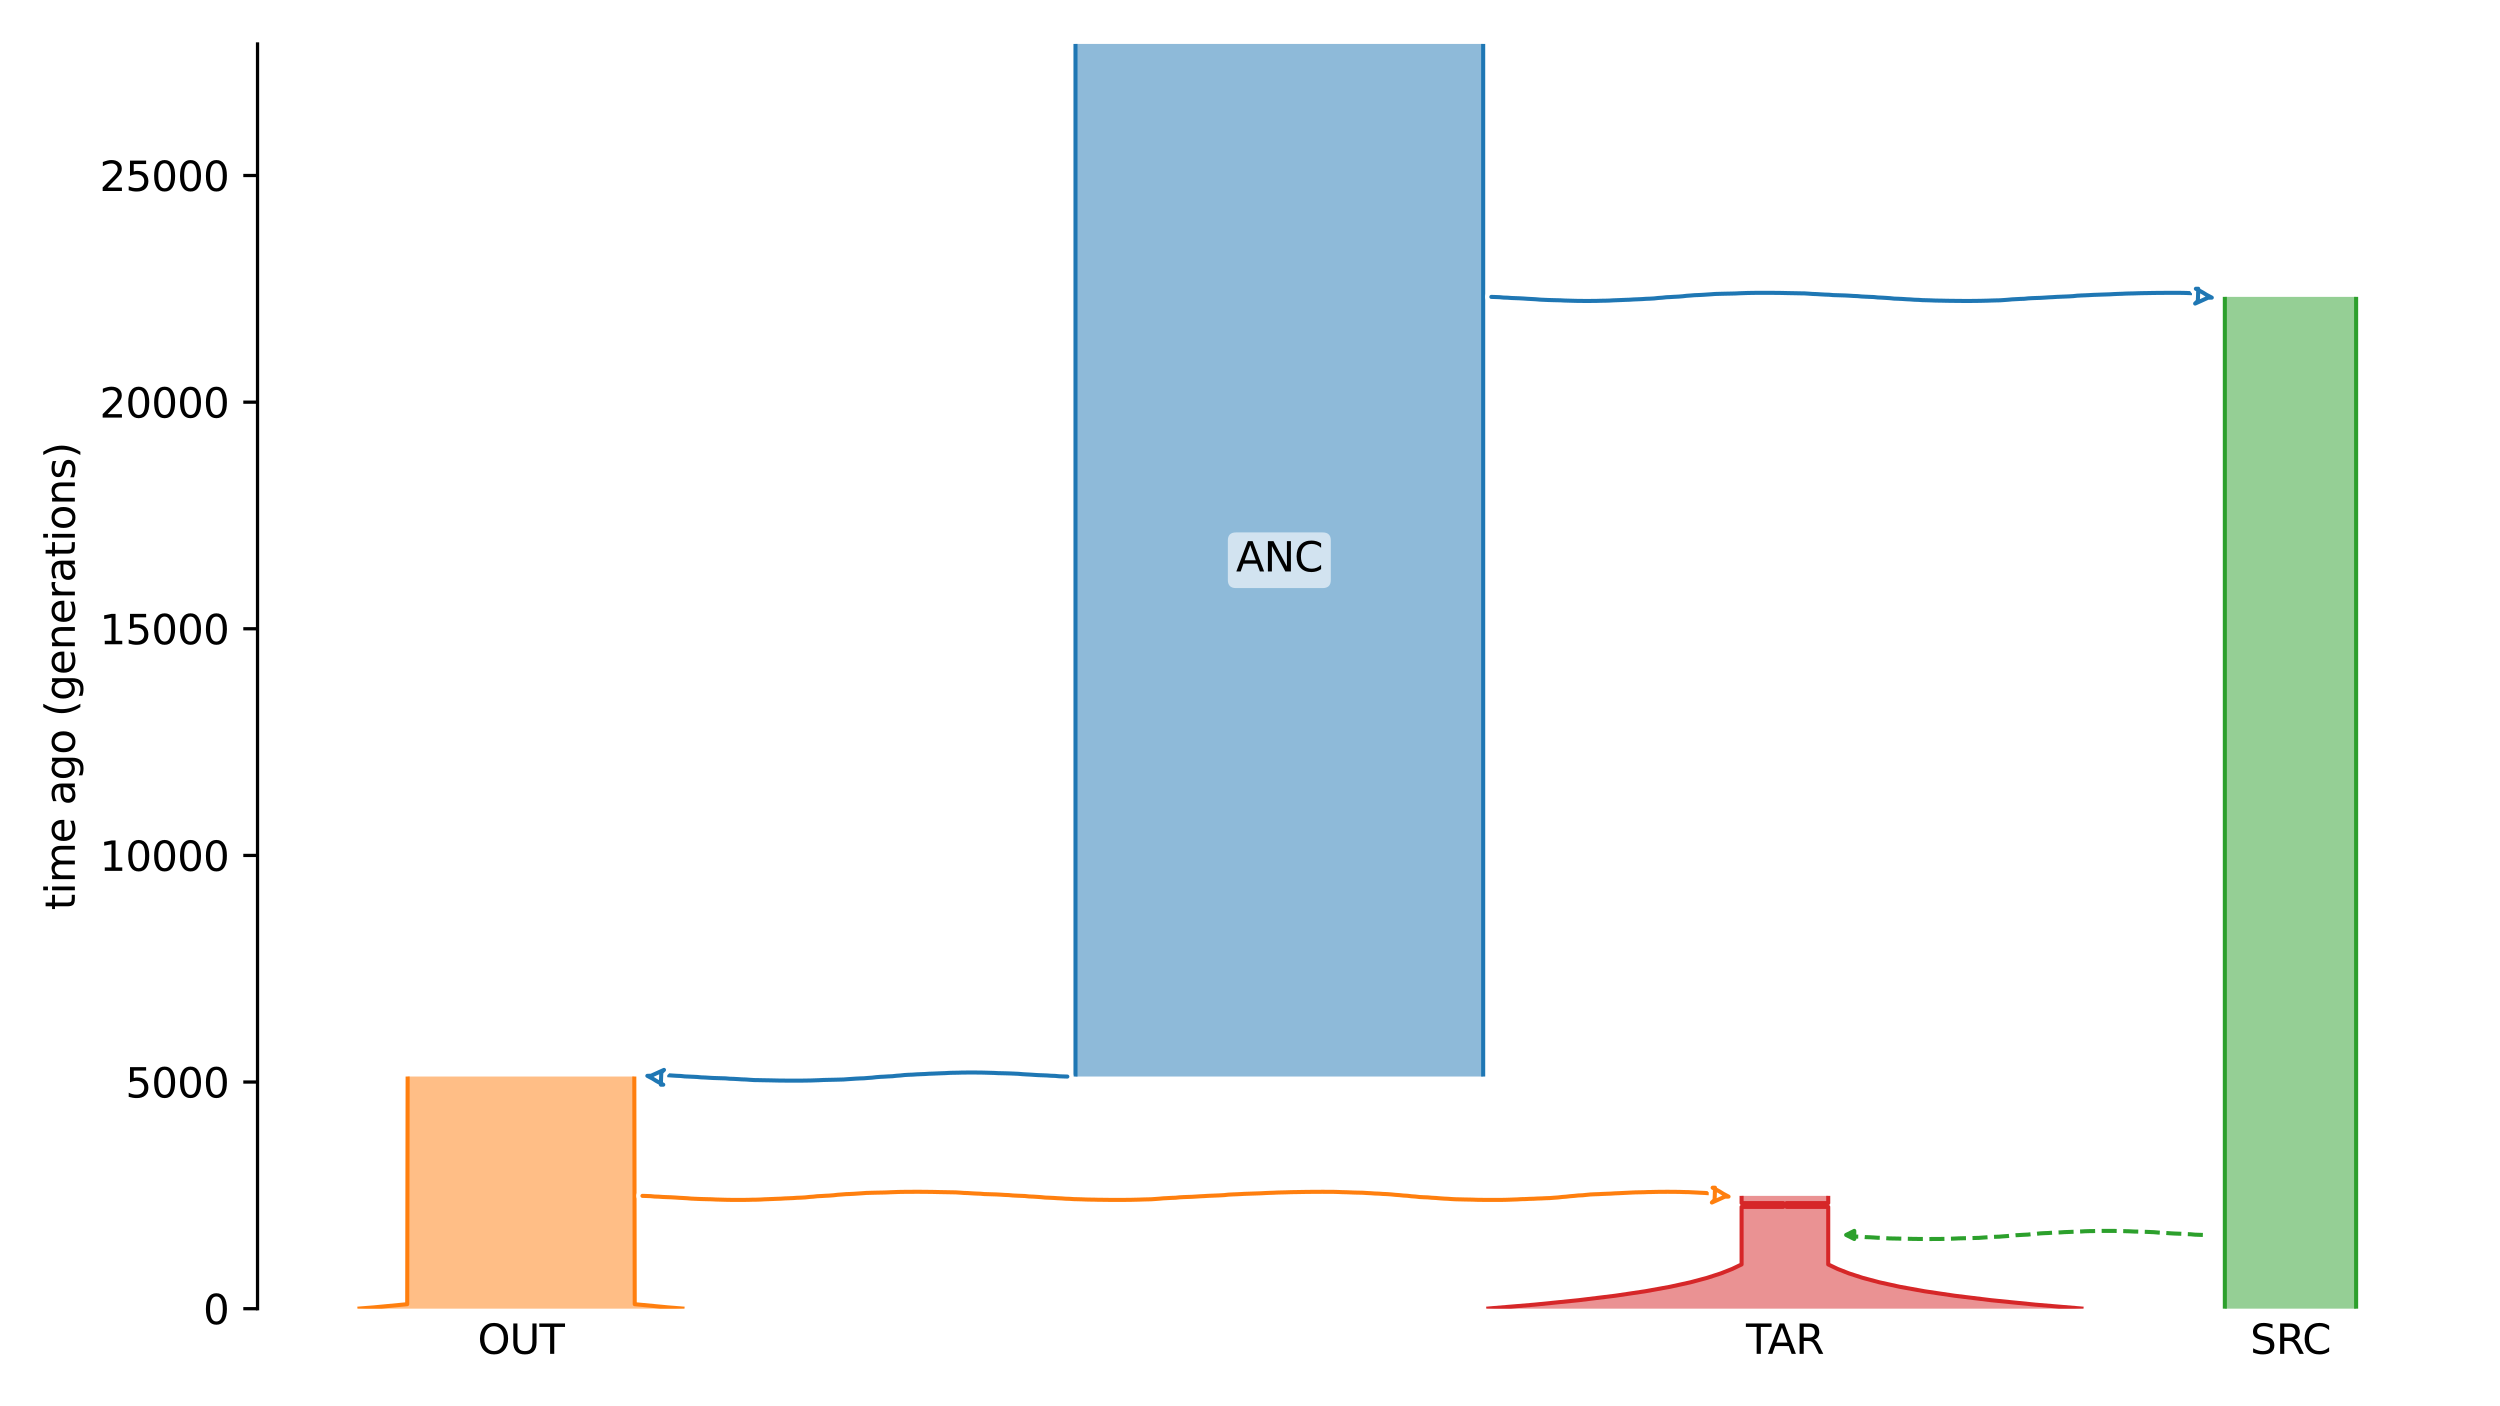 <?xml version="1.0" encoding="utf-8" standalone="no"?>
<!DOCTYPE svg PUBLIC "-//W3C//DTD SVG 1.1//EN"
  "http://www.w3.org/Graphics/SVG/1.1/DTD/svg11.dtd">
<svg xmlns:xlink="http://www.w3.org/1999/xlink" width="614.4pt" height="345.6pt" viewBox="0 0 614.4 345.6" xmlns="http://www.w3.org/2000/svg" version="1.1">
 <defs>
  <style type="text/css">*{stroke-linejoin: round; stroke-linecap: butt}</style>
 </defs>
 <g id="figure_1">
  <g id="patch_1">
   <path d="M 0 345.6 
L 614.4 345.6 
L 614.4 0 
L 0 0 
z
" style="fill: #ffffff"/>
  </g>
  <g id="axes_1">
   <g id="patch_2">
    <path d="M 63.291 321.622 
L 603.6 321.622 
L 603.6 10.8 
L 63.291 10.8 
z
" style="fill: #ffffff"/>
   </g>
   <path d="M 541.373 303.498 
L 540.373 303.466 
L 539.373 303.429 
L 538.373 303.332 
L 537.373 303.299 
L 536.373 303.226 
L 535.373 303.187 
L 534.373 303.152 
L 533.373 303.094 
L 532.373 303.024 
L 531.373 302.972 
L 530.373 302.912 
L 529.373 302.824 
L 528.373 302.778 
L 527.373 302.736 
L 526.373 302.705 
L 525.373 302.679 
L 524.373 302.658 
L 523.373 302.604 
L 522.373 302.576 
L 521.373 302.546 
L 520.373 302.52 
L 519.373 302.509 
L 518.373 302.499 
L 517.373 302.499 
L 516.373 302.509 
L 515.373 302.521 
L 514.373 302.552 
L 513.373 302.563 
L 512.373 302.593 
L 511.373 302.653 
L 510.373 302.69 
L 509.373 302.729 
L 508.373 302.771 
L 507.373 302.804 
L 506.373 302.872 
L 505.373 302.911 
L 504.373 302.953 
L 503.373 303.024 
L 502.373 303.06 
L 501.373 303.119 
L 500.373 303.23 
L 499.373 303.3 
L 498.373 303.413 
L 497.373 303.459 
L 496.373 303.52 
L 495.373 303.569 
L 494.373 303.65 
L 493.373 303.768 
L 492.373 303.838 
L 491.373 303.922 
L 490.373 303.955 
L 489.373 304.006 
L 488.373 304.074 
L 487.373 304.141 
L 486.373 304.218 
L 485.373 304.245 
L 484.373 304.271 
L 483.373 304.294 
L 482.373 304.314 
L 481.373 304.34 
L 480.373 304.39 
L 479.373 304.425 
L 478.373 304.461 
L 477.373 304.476 
L 476.373 304.492 
L 475.373 304.495 
L 474.373 304.498 
L 473.373 304.497 
L 472.373 304.495 
L 471.373 304.482 
L 470.373 304.474 
L 469.373 304.452 
L 468.373 304.429 
L 467.373 304.412 
L 466.373 304.393 
L 465.373 304.373 
L 464.373 304.356 
L 463.373 304.293 
L 462.373 304.218 
L 461.373 304.186 
L 460.373 304.118 
L 459.373 304.064 
L 458.373 304.03 
L 457.373 303.94 
L 456.373 303.912 
L 454.708 303.88 
" clip-path="url(#p250c3a2351)" style="fill: none; stroke-dasharray: 3.7,1.6; stroke-dashoffset: 0; stroke: #2ca02c"/>
   <g id="patch_3">
    <path d="M 264.312 10.8 
L 264.312 264.576 
M 364.506 10.8 
L 364.506 264.576 
" clip-path="url(#p250c3a2351)" style="fill: none; stroke: #ffffff; stroke-width: 3; stroke-linejoin: miter"/>
    <path d="M 264.312 10.8 
L 264.312 264.576 
M 364.506 10.8 
L 364.506 264.576 
" clip-path="url(#p250c3a2351)" style="fill: none; stroke: #1f77b4; stroke-linejoin: miter"/>
    <g id="PolyCollection_1">
     <path d="M 364.506 10.8 
L 264.312 10.8 
L 264.312 264.576 
L 364.506 264.576 
L 364.506 264.576 
L 364.506 10.8 
z
" clip-path="url(#p250c3a2351)" style="fill: #1f77b4; fill-opacity: 0.5"/>
    </g>
    <g id="patch_4">
     <path d="M 100.181 264.576 
L 100.078 320.519 
L 91.807 321.307 
L 87.85 321.622 
M 155.887 264.576 
L 155.99 320.519 
L 164.261 321.307 
L 168.218 321.622 
L 168.218 321.622 
" clip-path="url(#p250c3a2351)" style="fill: none; stroke: #ffffff; stroke-width: 3; stroke-linejoin: miter"/>
     <path d="M 100.181 264.576 
L 100.078 320.519 
L 91.807 321.307 
L 87.85 321.622 
M 155.887 264.576 
L 155.99 320.519 
L 164.261 321.307 
L 168.218 321.622 
L 168.218 321.622 
" clip-path="url(#p250c3a2351)" style="fill: none; stroke: #ff7f0e; stroke-linejoin: miter"/>
     <g id="PolyCollection_2">
      <path d="M 155.887 264.576 
L 100.181 264.576 
L 100.181 320.508 
L 100.181 320.508 
L 100.078 320.519 
L 99.974 320.53 
L 99.87 320.542 
L 99.765 320.553 
L 99.66 320.564 
L 99.555 320.575 
L 99.45 320.587 
L 99.344 320.598 
L 99.237 320.609 
L 99.13 320.62 
L 99.023 320.632 
L 98.916 320.643 
L 98.808 320.654 
L 98.699 320.665 
L 98.59 320.677 
L 98.481 320.688 
L 98.372 320.699 
L 98.261 320.71 
L 98.151 320.722 
L 98.04 320.733 
L 97.929 320.744 
L 97.817 320.755 
L 97.705 320.767 
L 97.593 320.778 
L 97.48 320.789 
L 97.367 320.8 
L 97.253 320.812 
L 97.139 320.823 
L 97.024 320.834 
L 96.909 320.845 
L 96.794 320.857 
L 96.678 320.868 
L 96.561 320.879 
L 96.445 320.89 
L 96.327 320.902 
L 96.21 320.913 
L 96.092 320.924 
L 95.973 320.935 
L 95.854 320.947 
L 95.735 320.958 
L 95.615 320.969 
L 95.495 320.981 
L 95.374 320.992 
L 95.253 321.003 
L 95.132 321.014 
L 95.01 321.026 
L 94.887 321.037 
L 94.764 321.048 
L 94.641 321.059 
L 94.517 321.071 
L 94.393 321.082 
L 94.268 321.093 
L 94.143 321.104 
L 94.017 321.116 
L 93.891 321.127 
L 93.764 321.138 
L 93.637 321.149 
L 93.509 321.161 
L 93.381 321.172 
L 93.253 321.183 
L 93.124 321.194 
L 92.994 321.206 
L 92.864 321.217 
L 92.734 321.228 
L 92.603 321.239 
L 92.471 321.251 
L 92.34 321.262 
L 92.207 321.273 
L 92.074 321.284 
L 91.941 321.296 
L 91.807 321.307 
L 91.673 321.318 
L 91.538 321.329 
L 91.402 321.341 
L 91.267 321.352 
L 91.13 321.363 
L 90.993 321.374 
L 90.856 321.386 
L 90.718 321.397 
L 90.58 321.408 
L 90.441 321.419 
L 90.301 321.431 
L 90.161 321.442 
L 90.021 321.453 
L 89.88 321.464 
L 89.738 321.476 
L 89.596 321.487 
L 89.454 321.498 
L 89.311 321.509 
L 89.167 321.521 
L 89.023 321.532 
L 88.878 321.543 
L 88.733 321.554 
L 88.587 321.566 
L 88.441 321.577 
L 88.294 321.588 
L 88.147 321.599 
L 87.999 321.611 
L 87.85 321.622 
L 168.218 321.622 
L 168.218 321.622 
L 168.069 321.611 
L 167.921 321.599 
L 167.774 321.588 
L 167.627 321.577 
L 167.481 321.566 
L 167.335 321.554 
L 167.19 321.543 
L 167.045 321.532 
L 166.901 321.521 
L 166.757 321.509 
L 166.614 321.498 
L 166.472 321.487 
L 166.33 321.476 
L 166.188 321.464 
L 166.047 321.453 
L 165.907 321.442 
L 165.767 321.431 
L 165.627 321.419 
L 165.488 321.408 
L 165.35 321.397 
L 165.212 321.386 
L 165.075 321.374 
L 164.938 321.363 
L 164.801 321.352 
L 164.666 321.341 
L 164.53 321.329 
L 164.395 321.318 
L 164.261 321.307 
L 164.127 321.296 
L 163.994 321.284 
L 163.861 321.273 
L 163.728 321.262 
L 163.597 321.251 
L 163.465 321.239 
L 163.334 321.228 
L 163.204 321.217 
L 163.074 321.206 
L 162.944 321.194 
L 162.815 321.183 
L 162.687 321.172 
L 162.559 321.161 
L 162.431 321.149 
L 162.304 321.138 
L 162.177 321.127 
L 162.051 321.116 
L 161.925 321.104 
L 161.8 321.093 
L 161.675 321.082 
L 161.551 321.071 
L 161.427 321.059 
L 161.304 321.048 
L 161.181 321.037 
L 161.058 321.026 
L 160.936 321.014 
L 160.815 321.003 
L 160.694 320.992 
L 160.573 320.981 
L 160.453 320.969 
L 160.333 320.958 
L 160.214 320.947 
L 160.095 320.935 
L 159.976 320.924 
L 159.858 320.913 
L 159.741 320.902 
L 159.623 320.89 
L 159.507 320.879 
L 159.39 320.868 
L 159.274 320.857 
L 159.159 320.845 
L 159.044 320.834 
L 158.929 320.823 
L 158.815 320.812 
L 158.702 320.8 
L 158.588 320.789 
L 158.475 320.778 
L 158.363 320.767 
L 158.251 320.755 
L 158.139 320.744 
L 158.028 320.733 
L 157.917 320.722 
L 157.807 320.71 
L 157.697 320.699 
L 157.587 320.688 
L 157.478 320.677 
L 157.369 320.665 
L 157.26 320.654 
L 157.152 320.643 
L 157.045 320.632 
L 156.938 320.62 
L 156.831 320.609 
L 156.724 320.598 
L 156.618 320.587 
L 156.513 320.575 
L 156.408 320.564 
L 156.303 320.553 
L 156.198 320.542 
L 156.094 320.53 
L 155.99 320.519 
L 155.887 320.508 
L 155.887 320.508 
L 155.887 264.576 
z
" clip-path="url(#p250c3a2351)" style="fill: #ff7f0e; fill-opacity: 0.5"/>
     </g>
     <g id="patch_5">
      <path d="M 546.776 72.964 
L 546.776 321.622 
M 579.04 72.964 
L 579.04 321.622 
" clip-path="url(#p250c3a2351)" style="fill: none; stroke: #ffffff; stroke-width: 3; stroke-linejoin: miter"/>
      <path d="M 546.776 72.964 
L 546.776 321.622 
M 579.04 72.964 
L 579.04 321.622 
" clip-path="url(#p250c3a2351)" style="fill: none; stroke: #2ca02c; stroke-linejoin: miter"/>
      <g id="PolyCollection_3">
       <path d="M 579.04 72.964 
L 546.776 72.964 
L 546.776 321.622 
L 579.04 321.622 
L 579.04 321.622 
L 579.04 72.964 
z
" clip-path="url(#p250c3a2351)" style="fill: #2ca02c; fill-opacity: 0.5"/>
      </g>
      <g id="patch_6">
       <path d="M 428.012 293.895 
L 428.012 295.667 
L 438.263 295.667 
L 438.263 296.602 
L 428.012 296.602 
L 428.012 310.75 
L 428.012 310.75 
L 425.72 311.848 
L 422.934 312.946 
L 419.548 314.044 
L 415.434 315.142 
L 410.433 316.241 
L 404.356 317.339 
L 396.971 318.437 
L 387.995 319.535 
L 377.086 320.633 
L 365.274 321.622 
M 449.305 293.895 
L 449.305 295.667 
L 439.053 295.667 
L 439.053 296.602 
L 449.305 296.602 
L 449.305 310.75 
L 449.305 310.75 
L 451.597 311.848 
L 454.383 312.946 
L 457.768 314.044 
L 461.883 315.142 
L 466.884 316.241 
L 472.961 317.339 
L 480.346 318.437 
L 489.322 319.535 
L 500.23 320.633 
L 512.042 321.622 
L 512.042 321.622 
" clip-path="url(#p250c3a2351)" style="fill: none; stroke: #ffffff; stroke-width: 3; stroke-linejoin: miter"/>
       <path d="M 428.012 293.895 
L 428.012 295.667 
L 438.263 295.667 
L 438.263 296.602 
L 428.012 296.602 
L 428.012 310.75 
L 428.012 310.75 
L 425.72 311.848 
L 422.934 312.946 
L 419.548 314.044 
L 415.434 315.142 
L 410.433 316.241 
L 404.356 317.339 
L 396.971 318.437 
L 387.995 319.535 
L 377.086 320.633 
L 365.274 321.622 
M 449.305 293.895 
L 449.305 295.667 
L 439.053 295.667 
L 439.053 296.602 
L 449.305 296.602 
L 449.305 310.75 
L 449.305 310.75 
L 451.597 311.848 
L 454.383 312.946 
L 457.768 314.044 
L 461.883 315.142 
L 466.884 316.241 
L 472.961 317.339 
L 480.346 318.437 
L 489.322 319.535 
L 500.23 320.633 
L 512.042 321.622 
L 512.042 321.622 
" clip-path="url(#p250c3a2351)" style="fill: none; stroke: #d62728; stroke-linejoin: miter"/>
       <g id="PolyCollection_4">
        <path d="M 449.305 293.895 
L 428.012 293.895 
L 428.012 295.667 
L 438.263 295.667 
L 438.263 296.602 
L 428.012 296.602 
L 428.012 310.75 
L 428.012 310.75 
L 427.802 310.859 
L 427.589 310.969 
L 427.371 311.079 
L 427.148 311.189 
L 426.922 311.299 
L 426.691 311.409 
L 426.455 311.518 
L 426.215 311.628 
L 425.97 311.738 
L 425.72 311.848 
L 425.465 311.958 
L 425.205 312.067 
L 424.94 312.177 
L 424.67 312.287 
L 424.395 312.397 
L 424.114 312.507 
L 423.827 312.617 
L 423.535 312.726 
L 423.238 312.836 
L 422.934 312.946 
L 422.624 313.056 
L 422.309 313.166 
L 421.987 313.276 
L 421.658 313.385 
L 421.324 313.495 
L 420.982 313.605 
L 420.634 313.715 
L 420.279 313.825 
L 419.917 313.934 
L 419.548 314.044 
L 419.172 314.154 
L 418.788 314.264 
L 418.397 314.374 
L 417.998 314.484 
L 417.591 314.593 
L 417.176 314.703 
L 416.753 314.813 
L 416.322 314.923 
L 415.882 315.033 
L 415.434 315.142 
L 414.976 315.252 
L 414.51 315.362 
L 414.035 315.472 
L 413.55 315.582 
L 413.055 315.692 
L 412.551 315.801 
L 412.037 315.911 
L 411.513 316.021 
L 410.978 316.131 
L 410.433 316.241 
L 409.877 316.35 
L 409.311 316.46 
L 408.733 316.57 
L 408.144 316.68 
L 407.543 316.79 
L 406.93 316.9 
L 406.305 317.009 
L 405.668 317.119 
L 405.019 317.229 
L 404.356 317.339 
L 403.681 317.449 
L 402.992 317.559 
L 402.29 317.668 
L 401.573 317.778 
L 400.843 317.888 
L 400.099 317.998 
L 399.339 318.108 
L 398.565 318.217 
L 397.776 318.327 
L 396.971 318.437 
L 396.15 318.547 
L 395.313 318.657 
L 394.459 318.767 
L 393.589 318.876 
L 392.701 318.986 
L 391.796 319.096 
L 390.874 319.206 
L 389.933 319.316 
L 388.973 319.425 
L 387.995 319.535 
L 386.997 319.645 
L 385.98 319.755 
L 384.943 319.865 
L 383.885 319.975 
L 382.806 320.084 
L 381.707 320.194 
L 380.585 320.304 
L 379.442 320.414 
L 378.275 320.524 
L 377.086 320.633 
L 375.874 320.743 
L 374.638 320.853 
L 373.377 320.963 
L 372.092 321.073 
L 370.781 321.183 
L 369.444 321.292 
L 368.081 321.402 
L 366.692 321.512 
L 365.274 321.622 
L 512.042 321.622 
L 512.042 321.622 
L 510.625 321.512 
L 509.235 321.402 
L 507.873 321.292 
L 506.536 321.183 
L 505.225 321.073 
L 503.94 320.963 
L 502.679 320.853 
L 501.443 320.743 
L 500.23 320.633 
L 499.041 320.524 
L 497.875 320.414 
L 496.732 320.304 
L 495.61 320.194 
L 494.51 320.084 
L 493.432 319.975 
L 492.374 319.865 
L 491.337 319.755 
L 490.32 319.645 
L 489.322 319.535 
L 488.344 319.425 
L 487.384 319.316 
L 486.443 319.206 
L 485.52 319.096 
L 484.616 318.986 
L 483.728 318.876 
L 482.858 318.767 
L 482.004 318.657 
L 481.167 318.547 
L 480.346 318.437 
L 479.541 318.327 
L 478.752 318.217 
L 477.977 318.108 
L 477.218 317.998 
L 476.474 317.888 
L 475.743 317.778 
L 475.027 317.668 
L 474.325 317.559 
L 473.636 317.449 
L 472.961 317.339 
L 472.298 317.229 
L 471.649 317.119 
L 471.012 317.009 
L 470.387 316.9 
L 469.774 316.79 
L 469.173 316.68 
L 468.584 316.57 
L 468.006 316.46 
L 467.439 316.35 
L 466.884 316.241 
L 466.338 316.131 
L 465.804 316.021 
L 465.28 315.911 
L 464.766 315.801 
L 464.261 315.692 
L 463.767 315.582 
L 463.282 315.472 
L 462.807 315.362 
L 462.34 315.252 
L 461.883 315.142 
L 461.435 315.033 
L 460.995 314.923 
L 460.563 314.813 
L 460.14 314.703 
L 459.726 314.593 
L 459.319 314.484 
L 458.92 314.374 
L 458.528 314.264 
L 458.145 314.154 
L 457.768 314.044 
L 457.399 313.934 
L 457.038 313.825 
L 456.683 313.715 
L 456.335 313.605 
L 455.993 313.495 
L 455.658 313.385 
L 455.33 313.276 
L 455.008 313.166 
L 454.692 313.056 
L 454.383 312.946 
L 454.079 312.836 
L 453.781 312.726 
L 453.489 312.617 
L 453.203 312.507 
L 452.922 312.397 
L 452.647 312.287 
L 452.377 312.177 
L 452.112 312.067 
L 451.852 311.958 
L 451.597 311.848 
L 451.347 311.738 
L 451.102 311.628 
L 450.862 311.518 
L 450.626 311.409 
L 450.395 311.299 
L 450.168 311.189 
L 449.946 311.079 
L 449.728 310.969 
L 449.514 310.859 
L 449.305 310.75 
L 449.305 310.75 
L 449.305 296.602 
L 439.053 296.602 
L 439.053 295.667 
L 449.305 295.667 
L 449.305 293.895 
z
" clip-path="url(#p250c3a2351)" style="fill: #d62728; fill-opacity: 0.5"/>
       </g>
       <g id="matplotlib.axis_1">
        <g id="xtick_1">
         <g id="line2d_1"/>
         <g id="text_1">
          <!-- OUT -->
          <g transform="translate(117.385 332.72) scale(0.1 -0.1)">
           <defs>
            <path id="DejaVuSans-4f" d="M 2522 4238 
Q 1834 4238 1429 3725 
Q 1025 3213 1025 2328 
Q 1025 1447 1429 934 
Q 1834 422 2522 422 
Q 3209 422 3611 934 
Q 4013 1447 4013 2328 
Q 4013 3213 3611 3725 
Q 3209 4238 2522 4238 
z
M 2522 4750 
Q 3503 4750 4090 4092 
Q 4678 3434 4678 2328 
Q 4678 1225 4090 567 
Q 3503 -91 2522 -91 
Q 1538 -91 948 565 
Q 359 1222 359 2328 
Q 359 3434 948 4092 
Q 1538 4750 2522 4750 
z
" transform="scale(0.016)"/>
            <path id="DejaVuSans-55" d="M 556 4666 
L 1191 4666 
L 1191 1831 
Q 1191 1081 1462 751 
Q 1734 422 2344 422 
Q 2950 422 3222 751 
Q 3494 1081 3494 1831 
L 3494 4666 
L 4128 4666 
L 4128 1753 
Q 4128 841 3676 375 
Q 3225 -91 2344 -91 
Q 1459 -91 1007 375 
Q 556 841 556 1753 
L 556 4666 
z
" transform="scale(0.016)"/>
            <path id="DejaVuSans-54" d="M -19 4666 
L 3928 4666 
L 3928 4134 
L 2272 4134 
L 2272 0 
L 1638 0 
L 1638 4134 
L -19 4134 
L -19 4666 
z
" transform="scale(0.016)"/>
           </defs>
           <use xlink:href="#DejaVuSans-4f"/>
           <use xlink:href="#DejaVuSans-55" x="78.711"/>
           <use xlink:href="#DejaVuSans-54" x="151.904"/>
          </g>
         </g>
        </g>
        <g id="xtick_2">
         <g id="line2d_2"/>
         <g id="text_2">
          <!-- SRC -->
          <g transform="translate(553.018 332.72) scale(0.1 -0.1)">
           <defs>
            <path id="DejaVuSans-53" d="M 3425 4513 
L 3425 3897 
Q 3066 4069 2747 4153 
Q 2428 4238 2131 4238 
Q 1616 4238 1336 4038 
Q 1056 3838 1056 3469 
Q 1056 3159 1242 3001 
Q 1428 2844 1947 2747 
L 2328 2669 
Q 3034 2534 3370 2195 
Q 3706 1856 3706 1288 
Q 3706 609 3251 259 
Q 2797 -91 1919 -91 
Q 1588 -91 1214 -16 
Q 841 59 441 206 
L 441 856 
Q 825 641 1194 531 
Q 1563 422 1919 422 
Q 2459 422 2753 634 
Q 3047 847 3047 1241 
Q 3047 1584 2836 1778 
Q 2625 1972 2144 2069 
L 1759 2144 
Q 1053 2284 737 2584 
Q 422 2884 422 3419 
Q 422 4038 858 4394 
Q 1294 4750 2059 4750 
Q 2388 4750 2728 4690 
Q 3069 4631 3425 4513 
z
" transform="scale(0.016)"/>
            <path id="DejaVuSans-52" d="M 2841 2188 
Q 3044 2119 3236 1894 
Q 3428 1669 3622 1275 
L 4263 0 
L 3584 0 
L 2988 1197 
Q 2756 1666 2539 1819 
Q 2322 1972 1947 1972 
L 1259 1972 
L 1259 0 
L 628 0 
L 628 4666 
L 2053 4666 
Q 2853 4666 3247 4331 
Q 3641 3997 3641 3322 
Q 3641 2881 3436 2590 
Q 3231 2300 2841 2188 
z
M 1259 4147 
L 1259 2491 
L 2053 2491 
Q 2509 2491 2742 2702 
Q 2975 2913 2975 3322 
Q 2975 3731 2742 3939 
Q 2509 4147 2053 4147 
L 1259 4147 
z
" transform="scale(0.016)"/>
            <path id="DejaVuSans-43" d="M 4122 4306 
L 4122 3641 
Q 3803 3938 3442 4084 
Q 3081 4231 2675 4231 
Q 1875 4231 1450 3742 
Q 1025 3253 1025 2328 
Q 1025 1406 1450 917 
Q 1875 428 2675 428 
Q 3081 428 3442 575 
Q 3803 722 4122 1019 
L 4122 359 
Q 3791 134 3420 21 
Q 3050 -91 2638 -91 
Q 1578 -91 968 557 
Q 359 1206 359 2328 
Q 359 3453 968 4101 
Q 1578 4750 2638 4750 
Q 3056 4750 3426 4639 
Q 3797 4528 4122 4306 
z
" transform="scale(0.016)"/>
           </defs>
           <use xlink:href="#DejaVuSans-53"/>
           <use xlink:href="#DejaVuSans-52" x="63.477"/>
           <use xlink:href="#DejaVuSans-43" x="127.959"/>
          </g>
         </g>
        </g>
        <g id="xtick_3">
         <g id="line2d_3"/>
         <g id="text_3">
          <!-- TAR -->
          <g transform="translate(429.097 332.72) scale(0.1 -0.1)">
           <defs>
            <path id="DejaVuSans-41" d="M 2188 4044 
L 1331 1722 
L 3047 1722 
L 2188 4044 
z
M 1831 4666 
L 2547 4666 
L 4325 0 
L 3669 0 
L 3244 1197 
L 1141 1197 
L 716 0 
L 50 0 
L 1831 4666 
z
" transform="scale(0.016)"/>
           </defs>
           <use xlink:href="#DejaVuSans-54"/>
           <use xlink:href="#DejaVuSans-41" x="53.334"/>
           <use xlink:href="#DejaVuSans-52" x="121.742"/>
          </g>
         </g>
        </g>
       </g>
       <g id="matplotlib.axis_2">
        <g id="ytick_1">
         <g id="line2d_4">
          <defs>
           <path id="mc331a1bc04" d="M 0 0 
L -3.5 0 
" style="stroke: #000000; stroke-width: 0.8"/>
          </defs>
          <g>
           <use xlink:href="#mc331a1bc04" x="63.291" y="321.622" style="stroke: #000000; stroke-width: 0.8"/>
          </g>
         </g>
         <g id="text_4">
          <!-- 0 -->
          <g transform="translate(49.928 325.421) scale(0.1 -0.1)">
           <defs>
            <path id="DejaVuSans-30" d="M 2034 4250 
Q 1547 4250 1301 3770 
Q 1056 3291 1056 2328 
Q 1056 1369 1301 889 
Q 1547 409 2034 409 
Q 2525 409 2770 889 
Q 3016 1369 3016 2328 
Q 3016 3291 2770 3770 
Q 2525 4250 2034 4250 
z
M 2034 4750 
Q 2819 4750 3233 4129 
Q 3647 3509 3647 2328 
Q 3647 1150 3233 529 
Q 2819 -91 2034 -91 
Q 1250 -91 836 529 
Q 422 1150 422 2328 
Q 422 3509 836 4129 
Q 1250 4750 2034 4750 
z
" transform="scale(0.016)"/>
           </defs>
           <use xlink:href="#DejaVuSans-30"/>
          </g>
         </g>
        </g>
        <g id="ytick_2">
         <g id="line2d_5">
          <g>
           <use xlink:href="#mc331a1bc04" x="63.291" y="265.924" style="stroke: #000000; stroke-width: 0.8"/>
          </g>
         </g>
         <g id="text_5">
          <!-- 5000 -->
          <g transform="translate(30.841 269.723) scale(0.1 -0.1)">
           <defs>
            <path id="DejaVuSans-35" d="M 691 4666 
L 3169 4666 
L 3169 4134 
L 1269 4134 
L 1269 2991 
Q 1406 3038 1543 3061 
Q 1681 3084 1819 3084 
Q 2600 3084 3056 2656 
Q 3513 2228 3513 1497 
Q 3513 744 3044 326 
Q 2575 -91 1722 -91 
Q 1428 -91 1123 -41 
Q 819 9 494 109 
L 494 744 
Q 775 591 1075 516 
Q 1375 441 1709 441 
Q 2250 441 2565 725 
Q 2881 1009 2881 1497 
Q 2881 1984 2565 2268 
Q 2250 2553 1709 2553 
Q 1456 2553 1204 2497 
Q 953 2441 691 2322 
L 691 4666 
z
" transform="scale(0.016)"/>
           </defs>
           <use xlink:href="#DejaVuSans-35"/>
           <use xlink:href="#DejaVuSans-30" x="63.623"/>
           <use xlink:href="#DejaVuSans-30" x="127.246"/>
           <use xlink:href="#DejaVuSans-30" x="190.869"/>
          </g>
         </g>
        </g>
        <g id="ytick_3">
         <g id="line2d_6">
          <g>
           <use xlink:href="#mc331a1bc04" x="63.291" y="210.226" style="stroke: #000000; stroke-width: 0.8"/>
          </g>
         </g>
         <g id="text_6">
          <!-- 10000 -->
          <g transform="translate(24.478 214.025) scale(0.1 -0.1)">
           <defs>
            <path id="DejaVuSans-31" d="M 794 531 
L 1825 531 
L 1825 4091 
L 703 3866 
L 703 4441 
L 1819 4666 
L 2450 4666 
L 2450 531 
L 3481 531 
L 3481 0 
L 794 0 
L 794 531 
z
" transform="scale(0.016)"/>
           </defs>
           <use xlink:href="#DejaVuSans-31"/>
           <use xlink:href="#DejaVuSans-30" x="63.623"/>
           <use xlink:href="#DejaVuSans-30" x="127.246"/>
           <use xlink:href="#DejaVuSans-30" x="190.869"/>
           <use xlink:href="#DejaVuSans-30" x="254.492"/>
          </g>
         </g>
        </g>
        <g id="ytick_4">
         <g id="line2d_7">
          <g>
           <use xlink:href="#mc331a1bc04" x="63.291" y="154.528" style="stroke: #000000; stroke-width: 0.8"/>
          </g>
         </g>
         <g id="text_7">
          <!-- 15000 -->
          <g transform="translate(24.478 158.328) scale(0.1 -0.1)">
           <use xlink:href="#DejaVuSans-31"/>
           <use xlink:href="#DejaVuSans-35" x="63.623"/>
           <use xlink:href="#DejaVuSans-30" x="127.246"/>
           <use xlink:href="#DejaVuSans-30" x="190.869"/>
           <use xlink:href="#DejaVuSans-30" x="254.492"/>
          </g>
         </g>
        </g>
        <g id="ytick_5">
         <g id="line2d_8">
          <g>
           <use xlink:href="#mc331a1bc04" x="63.291" y="98.83" style="stroke: #000000; stroke-width: 0.8"/>
          </g>
         </g>
         <g id="text_8">
          <!-- 20000 -->
          <g transform="translate(24.478 102.63) scale(0.1 -0.1)">
           <defs>
            <path id="DejaVuSans-32" d="M 1228 531 
L 3431 531 
L 3431 0 
L 469 0 
L 469 531 
Q 828 903 1448 1529 
Q 2069 2156 2228 2338 
Q 2531 2678 2651 2914 
Q 2772 3150 2772 3378 
Q 2772 3750 2511 3984 
Q 2250 4219 1831 4219 
Q 1534 4219 1204 4116 
Q 875 4013 500 3803 
L 500 4441 
Q 881 4594 1212 4672 
Q 1544 4750 1819 4750 
Q 2544 4750 2975 4387 
Q 3406 4025 3406 3419 
Q 3406 3131 3298 2873 
Q 3191 2616 2906 2266 
Q 2828 2175 2409 1742 
Q 1991 1309 1228 531 
z
" transform="scale(0.016)"/>
           </defs>
           <use xlink:href="#DejaVuSans-32"/>
           <use xlink:href="#DejaVuSans-30" x="63.623"/>
           <use xlink:href="#DejaVuSans-30" x="127.246"/>
           <use xlink:href="#DejaVuSans-30" x="190.869"/>
           <use xlink:href="#DejaVuSans-30" x="254.492"/>
          </g>
         </g>
        </g>
        <g id="ytick_6">
         <g id="line2d_9">
          <g>
           <use xlink:href="#mc331a1bc04" x="63.291" y="43.133" style="stroke: #000000; stroke-width: 0.8"/>
          </g>
         </g>
         <g id="text_9">
          <!-- 25000 -->
          <g transform="translate(24.478 46.932) scale(0.1 -0.1)">
           <use xlink:href="#DejaVuSans-32"/>
           <use xlink:href="#DejaVuSans-35" x="63.623"/>
           <use xlink:href="#DejaVuSans-30" x="127.246"/>
           <use xlink:href="#DejaVuSans-30" x="190.869"/>
           <use xlink:href="#DejaVuSans-30" x="254.492"/>
          </g>
         </g>
        </g>
        <g id="text_10">
         <!-- time ago (generations) -->
         <g transform="translate(18.398 223.682) rotate(-90) scale(0.1 -0.1)">
          <defs>
           <path id="DejaVuSans-74" d="M 1172 4494 
L 1172 3500 
L 2356 3500 
L 2356 3053 
L 1172 3053 
L 1172 1153 
Q 1172 725 1289 603 
Q 1406 481 1766 481 
L 2356 481 
L 2356 0 
L 1766 0 
Q 1100 0 847 248 
Q 594 497 594 1153 
L 594 3053 
L 172 3053 
L 172 3500 
L 594 3500 
L 594 4494 
L 1172 4494 
z
" transform="scale(0.016)"/>
           <path id="DejaVuSans-69" d="M 603 3500 
L 1178 3500 
L 1178 0 
L 603 0 
L 603 3500 
z
M 603 4863 
L 1178 4863 
L 1178 4134 
L 603 4134 
L 603 4863 
z
" transform="scale(0.016)"/>
           <path id="DejaVuSans-6d" d="M 3328 2828 
Q 3544 3216 3844 3400 
Q 4144 3584 4550 3584 
Q 5097 3584 5394 3201 
Q 5691 2819 5691 2113 
L 5691 0 
L 5113 0 
L 5113 2094 
Q 5113 2597 4934 2840 
Q 4756 3084 4391 3084 
Q 3944 3084 3684 2787 
Q 3425 2491 3425 1978 
L 3425 0 
L 2847 0 
L 2847 2094 
Q 2847 2600 2669 2842 
Q 2491 3084 2119 3084 
Q 1678 3084 1418 2786 
Q 1159 2488 1159 1978 
L 1159 0 
L 581 0 
L 581 3500 
L 1159 3500 
L 1159 2956 
Q 1356 3278 1631 3431 
Q 1906 3584 2284 3584 
Q 2666 3584 2933 3390 
Q 3200 3197 3328 2828 
z
" transform="scale(0.016)"/>
           <path id="DejaVuSans-65" d="M 3597 1894 
L 3597 1613 
L 953 1613 
Q 991 1019 1311 708 
Q 1631 397 2203 397 
Q 2534 397 2845 478 
Q 3156 559 3463 722 
L 3463 178 
Q 3153 47 2828 -22 
Q 2503 -91 2169 -91 
Q 1331 -91 842 396 
Q 353 884 353 1716 
Q 353 2575 817 3079 
Q 1281 3584 2069 3584 
Q 2775 3584 3186 3129 
Q 3597 2675 3597 1894 
z
M 3022 2063 
Q 3016 2534 2758 2815 
Q 2500 3097 2075 3097 
Q 1594 3097 1305 2825 
Q 1016 2553 972 2059 
L 3022 2063 
z
" transform="scale(0.016)"/>
           <path id="DejaVuSans-20" transform="scale(0.016)"/>
           <path id="DejaVuSans-61" d="M 2194 1759 
Q 1497 1759 1228 1600 
Q 959 1441 959 1056 
Q 959 750 1161 570 
Q 1363 391 1709 391 
Q 2188 391 2477 730 
Q 2766 1069 2766 1631 
L 2766 1759 
L 2194 1759 
z
M 3341 1997 
L 3341 0 
L 2766 0 
L 2766 531 
Q 2569 213 2275 61 
Q 1981 -91 1556 -91 
Q 1019 -91 701 211 
Q 384 513 384 1019 
Q 384 1609 779 1909 
Q 1175 2209 1959 2209 
L 2766 2209 
L 2766 2266 
Q 2766 2663 2505 2880 
Q 2244 3097 1772 3097 
Q 1472 3097 1187 3025 
Q 903 2953 641 2809 
L 641 3341 
Q 956 3463 1253 3523 
Q 1550 3584 1831 3584 
Q 2591 3584 2966 3190 
Q 3341 2797 3341 1997 
z
" transform="scale(0.016)"/>
           <path id="DejaVuSans-67" d="M 2906 1791 
Q 2906 2416 2648 2759 
Q 2391 3103 1925 3103 
Q 1463 3103 1205 2759 
Q 947 2416 947 1791 
Q 947 1169 1205 825 
Q 1463 481 1925 481 
Q 2391 481 2648 825 
Q 2906 1169 2906 1791 
z
M 3481 434 
Q 3481 -459 3084 -895 
Q 2688 -1331 1869 -1331 
Q 1566 -1331 1297 -1286 
Q 1028 -1241 775 -1147 
L 775 -588 
Q 1028 -725 1275 -790 
Q 1522 -856 1778 -856 
Q 2344 -856 2625 -561 
Q 2906 -266 2906 331 
L 2906 616 
Q 2728 306 2450 153 
Q 2172 0 1784 0 
Q 1141 0 747 490 
Q 353 981 353 1791 
Q 353 2603 747 3093 
Q 1141 3584 1784 3584 
Q 2172 3584 2450 3431 
Q 2728 3278 2906 2969 
L 2906 3500 
L 3481 3500 
L 3481 434 
z
" transform="scale(0.016)"/>
           <path id="DejaVuSans-6f" d="M 1959 3097 
Q 1497 3097 1228 2736 
Q 959 2375 959 1747 
Q 959 1119 1226 758 
Q 1494 397 1959 397 
Q 2419 397 2687 759 
Q 2956 1122 2956 1747 
Q 2956 2369 2687 2733 
Q 2419 3097 1959 3097 
z
M 1959 3584 
Q 2709 3584 3137 3096 
Q 3566 2609 3566 1747 
Q 3566 888 3137 398 
Q 2709 -91 1959 -91 
Q 1206 -91 779 398 
Q 353 888 353 1747 
Q 353 2609 779 3096 
Q 1206 3584 1959 3584 
z
" transform="scale(0.016)"/>
           <path id="DejaVuSans-28" d="M 1984 4856 
Q 1566 4138 1362 3434 
Q 1159 2731 1159 2009 
Q 1159 1288 1364 580 
Q 1569 -128 1984 -844 
L 1484 -844 
Q 1016 -109 783 600 
Q 550 1309 550 2009 
Q 550 2706 781 3412 
Q 1013 4119 1484 4856 
L 1984 4856 
z
" transform="scale(0.016)"/>
           <path id="DejaVuSans-6e" d="M 3513 2113 
L 3513 0 
L 2938 0 
L 2938 2094 
Q 2938 2591 2744 2837 
Q 2550 3084 2163 3084 
Q 1697 3084 1428 2787 
Q 1159 2491 1159 1978 
L 1159 0 
L 581 0 
L 581 3500 
L 1159 3500 
L 1159 2956 
Q 1366 3272 1645 3428 
Q 1925 3584 2291 3584 
Q 2894 3584 3203 3211 
Q 3513 2838 3513 2113 
z
" transform="scale(0.016)"/>
           <path id="DejaVuSans-72" d="M 2631 2963 
Q 2534 3019 2420 3045 
Q 2306 3072 2169 3072 
Q 1681 3072 1420 2755 
Q 1159 2438 1159 1844 
L 1159 0 
L 581 0 
L 581 3500 
L 1159 3500 
L 1159 2956 
Q 1341 3275 1631 3429 
Q 1922 3584 2338 3584 
Q 2397 3584 2469 3576 
Q 2541 3569 2628 3553 
L 2631 2963 
z
" transform="scale(0.016)"/>
           <path id="DejaVuSans-73" d="M 2834 3397 
L 2834 2853 
Q 2591 2978 2328 3040 
Q 2066 3103 1784 3103 
Q 1356 3103 1142 2972 
Q 928 2841 928 2578 
Q 928 2378 1081 2264 
Q 1234 2150 1697 2047 
L 1894 2003 
Q 2506 1872 2764 1633 
Q 3022 1394 3022 966 
Q 3022 478 2636 193 
Q 2250 -91 1575 -91 
Q 1294 -91 989 -36 
Q 684 19 347 128 
L 347 722 
Q 666 556 975 473 
Q 1284 391 1588 391 
Q 1994 391 2212 530 
Q 2431 669 2431 922 
Q 2431 1156 2273 1281 
Q 2116 1406 1581 1522 
L 1381 1569 
Q 847 1681 609 1914 
Q 372 2147 372 2553 
Q 372 3047 722 3315 
Q 1072 3584 1716 3584 
Q 2034 3584 2315 3537 
Q 2597 3491 2834 3397 
z
" transform="scale(0.016)"/>
           <path id="DejaVuSans-29" d="M 513 4856 
L 1013 4856 
Q 1481 4119 1714 3412 
Q 1947 2706 1947 2009 
Q 1947 1309 1714 600 
Q 1481 -109 1013 -844 
L 513 -844 
Q 928 -128 1133 580 
Q 1338 1288 1338 2009 
Q 1338 2731 1133 3434 
Q 928 4138 513 4856 
z
" transform="scale(0.016)"/>
          </defs>
          <use xlink:href="#DejaVuSans-74"/>
          <use xlink:href="#DejaVuSans-69" x="39.209"/>
          <use xlink:href="#DejaVuSans-6d" x="66.992"/>
          <use xlink:href="#DejaVuSans-65" x="164.404"/>
          <use xlink:href="#DejaVuSans-20" x="225.928"/>
          <use xlink:href="#DejaVuSans-61" x="257.715"/>
          <use xlink:href="#DejaVuSans-67" x="318.994"/>
          <use xlink:href="#DejaVuSans-6f" x="382.471"/>
          <use xlink:href="#DejaVuSans-20" x="443.652"/>
          <use xlink:href="#DejaVuSans-28" x="475.439"/>
          <use xlink:href="#DejaVuSans-67" x="514.453"/>
          <use xlink:href="#DejaVuSans-65" x="577.93"/>
          <use xlink:href="#DejaVuSans-6e" x="639.453"/>
          <use xlink:href="#DejaVuSans-65" x="702.832"/>
          <use xlink:href="#DejaVuSans-72" x="764.355"/>
          <use xlink:href="#DejaVuSans-61" x="805.469"/>
          <use xlink:href="#DejaVuSans-74" x="866.748"/>
          <use xlink:href="#DejaVuSans-69" x="905.957"/>
          <use xlink:href="#DejaVuSans-6f" x="933.74"/>
          <use xlink:href="#DejaVuSans-6e" x="994.922"/>
          <use xlink:href="#DejaVuSans-73" x="1058.301"/>
          <use xlink:href="#DejaVuSans-29" x="1110.4"/>
         </g>
        </g>
       </g>
       <g id="patch_7">
        <path d="M 262.31 264.576 
L 261.31 264.545 
L 260.31 264.508 
L 259.31 264.41 
L 258.31 264.377 
L 257.31 264.304 
L 256.31 264.265 
L 255.31 264.23 
L 254.31 264.172 
L 253.31 264.102 
L 252.31 264.05 
L 251.31 263.991 
L 250.31 263.902 
L 249.31 263.856 
L 248.31 263.814 
L 247.31 263.783 
L 246.31 263.757 
L 245.31 263.736 
L 244.31 263.682 
L 243.31 263.654 
L 242.31 263.624 
L 241.31 263.599 
L 240.31 263.588 
L 239.31 263.578 
L 238.31 263.578 
L 237.31 263.587 
L 236.31 263.599 
L 235.31 263.63 
L 234.31 263.641 
L 233.31 263.671 
L 232.31 263.731 
L 231.31 263.768 
L 230.31 263.807 
L 229.31 263.85 
L 228.31 263.882 
L 227.31 263.95 
L 226.31 263.989 
L 225.31 264.032 
L 224.31 264.102 
L 223.31 264.139 
L 222.31 264.197 
L 221.31 264.308 
L 220.31 264.379 
L 219.31 264.492 
L 218.31 264.537 
L 217.31 264.599 
L 216.31 264.647 
L 215.31 264.728 
L 214.31 264.847 
L 213.31 264.917 
L 212.31 265 
L 211.31 265.033 
L 210.31 265.084 
L 209.31 265.153 
L 208.31 265.219 
L 207.31 265.296 
L 206.31 265.323 
L 205.31 265.35 
L 204.31 265.372 
L 203.31 265.392 
L 202.31 265.418 
L 201.31 265.468 
L 200.31 265.503 
L 199.31 265.539 
L 198.31 265.554 
L 197.31 265.57 
L 196.31 265.574 
L 195.31 265.576 
L 194.31 265.575 
L 193.31 265.574 
L 192.31 265.56 
L 191.31 265.552 
L 190.31 265.53 
L 189.31 265.507 
L 188.31 265.49 
L 187.31 265.472 
L 186.31 265.451 
L 185.31 265.435 
L 184.31 265.372 
L 183.31 265.297 
L 182.31 265.264 
L 181.31 265.196 
L 180.31 265.142 
L 179.31 265.109 
L 178.31 265.018 
L 177.31 264.99 
L 176.31 264.958 
L 175.31 264.927 
L 174.31 264.873 
L 173.31 264.808 
L 172.31 264.77 
L 171.31 264.674 
L 170.31 264.625 
L 169.31 264.581 
L 168.31 264.54 
L 167.31 264.432 
L 166.31 264.39 
L 165.31 264.328 
L 164.31 264.258 
L 163.31 264.154 
L 162.31 264.117 
L 161.31 264.071 
L 160.31 264.002 
L 159.003 263.954 
" clip-path="url(#p250c3a2351)" style="fill: none; stroke: #ffffff; stroke-width: 3; stroke-linecap: round"/>
        <path d="M 262.31 264.576 
L 261.31 264.545 
L 260.31 264.508 
L 259.31 264.41 
L 258.31 264.377 
L 257.31 264.304 
L 256.31 264.265 
L 255.31 264.23 
L 254.31 264.172 
L 253.31 264.102 
L 252.31 264.05 
L 251.31 263.991 
L 250.31 263.902 
L 249.31 263.856 
L 248.31 263.814 
L 247.31 263.783 
L 246.31 263.757 
L 245.31 263.736 
L 244.31 263.682 
L 243.31 263.654 
L 242.31 263.624 
L 241.31 263.599 
L 240.31 263.588 
L 239.31 263.578 
L 238.31 263.578 
L 237.31 263.587 
L 236.31 263.599 
L 235.31 263.63 
L 234.31 263.641 
L 233.31 263.671 
L 232.31 263.731 
L 231.31 263.768 
L 230.31 263.807 
L 229.31 263.85 
L 228.31 263.882 
L 227.31 263.95 
L 226.31 263.989 
L 225.31 264.032 
L 224.31 264.102 
L 223.31 264.139 
L 222.31 264.197 
L 221.31 264.308 
L 220.31 264.379 
L 219.31 264.492 
L 218.31 264.537 
L 217.31 264.599 
L 216.31 264.647 
L 215.31 264.728 
L 214.31 264.847 
L 213.31 264.917 
L 212.31 265 
L 211.31 265.033 
L 210.31 265.084 
L 209.31 265.153 
L 208.31 265.219 
L 207.31 265.296 
L 206.31 265.323 
L 205.31 265.35 
L 204.31 265.372 
L 203.31 265.392 
L 202.31 265.418 
L 201.31 265.468 
L 200.31 265.503 
L 199.31 265.539 
L 198.31 265.554 
L 197.31 265.57 
L 196.31 265.574 
L 195.31 265.576 
L 194.31 265.575 
L 193.31 265.574 
L 192.31 265.56 
L 191.31 265.552 
L 190.31 265.53 
L 189.31 265.507 
L 188.31 265.49 
L 187.31 265.472 
L 186.31 265.451 
L 185.31 265.435 
L 184.31 265.372 
L 183.31 265.297 
L 182.31 265.264 
L 181.31 265.196 
L 180.31 265.142 
L 179.31 265.109 
L 178.31 265.018 
L 177.31 264.99 
L 176.31 264.958 
L 175.31 264.927 
L 174.31 264.873 
L 173.31 264.808 
L 172.31 264.77 
L 171.31 264.674 
L 170.31 264.625 
L 169.31 264.581 
L 168.31 264.54 
L 167.31 264.432 
L 166.31 264.39 
L 165.31 264.328 
L 164.31 264.258 
L 163.31 264.154 
L 162.31 264.117 
L 161.31 264.071 
L 160.31 264.002 
L 159.003 263.954 
" clip-path="url(#p250c3a2351)" style="fill: none; stroke: #1f77b4; stroke-linecap: round"/>
        <path d="M 163.003 266.576 
L 162.122 266.101 
L 161.244 265.621 
L 160.394 265.086 
L 159.091 264.398 
L 160.019 264.372 
L 160.93 263.96 
L 161.841 263.544 
L 163.183 262.937 
L 162.528 263.576 
L 162.476 264.576 
L 162.417 266.576 
z
" clip-path="url(#p250c3a2351)" style="fill: #ffffff; stroke: #ffffff; stroke-width: 3; stroke-linecap: round"/>
        <path d="M 163.003 266.576 
L 162.122 266.101 
L 161.244 265.621 
L 160.394 265.086 
L 159.091 264.398 
L 160.019 264.372 
L 160.93 263.96 
L 161.841 263.544 
L 163.183 262.937 
L 162.528 263.576 
L 162.476 264.576 
L 162.417 266.576 
z
" clip-path="url(#p250c3a2351)" style="fill: #ffffff; stroke: #1f77b4; stroke-linecap: round"/>
        <g id="patch_8">
         <path d="M 366.505 72.964 
L 367.505 72.996 
L 368.505 73.033 
L 369.505 73.13 
L 370.505 73.163 
L 371.505 73.237 
L 372.505 73.275 
L 373.505 73.311 
L 374.505 73.368 
L 375.505 73.439 
L 376.505 73.491 
L 377.505 73.55 
L 378.505 73.638 
L 379.505 73.684 
L 380.505 73.727 
L 381.505 73.757 
L 382.505 73.783 
L 383.505 73.804 
L 384.505 73.859 
L 385.505 73.887 
L 386.505 73.916 
L 387.505 73.942 
L 388.505 73.953 
L 389.505 73.963 
L 390.505 73.963 
L 391.505 73.953 
L 392.505 73.942 
L 393.505 73.911 
L 394.505 73.899 
L 395.505 73.869 
L 396.505 73.81 
L 397.505 73.772 
L 398.505 73.733 
L 399.505 73.691 
L 400.505 73.658 
L 401.505 73.591 
L 402.505 73.551 
L 403.505 73.509 
L 404.505 73.438 
L 405.505 73.402 
L 406.505 73.343 
L 407.505 73.232 
L 408.505 73.162 
L 409.505 73.049 
L 410.505 73.003 
L 411.505 72.942 
L 412.505 72.893 
L 413.505 72.813 
L 414.505 72.694 
L 415.505 72.624 
L 416.505 72.541 
L 417.505 72.507 
L 418.505 72.456 
L 419.505 72.388 
L 420.505 72.322 
L 421.505 72.245 
L 422.505 72.217 
L 423.505 72.191 
L 424.505 72.168 
L 425.505 72.149 
L 426.505 72.122 
L 427.505 72.072 
L 428.505 72.037 
L 429.505 72.002 
L 430.505 71.986 
L 431.505 71.97 
L 432.505 71.967 
L 433.505 71.965 
L 434.505 71.965 
L 435.505 71.967 
L 436.505 71.98 
L 437.505 71.989 
L 438.505 72.01 
L 439.505 72.033 
L 440.505 72.05 
L 441.505 72.069 
L 442.505 72.089 
L 443.505 72.106 
L 444.505 72.169 
L 445.505 72.244 
L 446.505 72.277 
L 447.505 72.344 
L 448.505 72.398 
L 449.505 72.432 
L 450.505 72.522 
L 451.505 72.551 
L 452.505 72.582 
L 453.505 72.613 
L 454.505 72.668 
L 455.505 72.733 
L 456.505 72.771 
L 457.505 72.867 
L 458.505 72.916 
L 459.505 72.96 
L 460.505 73 
L 461.505 73.108 
L 462.505 73.15 
L 463.505 73.212 
L 464.505 73.282 
L 465.505 73.387 
L 466.505 73.424 
L 467.505 73.47 
L 468.505 73.538 
L 469.505 73.587 
L 470.505 73.664 
L 471.505 73.695 
L 472.505 73.764 
L 473.505 73.788 
L 474.505 73.817 
L 475.505 73.859 
L 476.505 73.88 
L 477.505 73.894 
L 478.505 73.921 
L 479.505 73.93 
L 480.505 73.943 
L 481.505 73.954 
L 482.505 73.96 
L 483.505 73.964 
L 484.505 73.959 
L 485.505 73.945 
L 486.505 73.938 
L 487.505 73.913 
L 488.505 73.89 
L 489.505 73.853 
L 490.505 73.827 
L 491.505 73.805 
L 492.505 73.736 
L 493.505 73.662 
L 494.505 73.568 
L 495.505 73.517 
L 496.505 73.463 
L 497.505 73.428 
L 498.505 73.322 
L 499.505 73.269 
L 500.505 73.232 
L 501.505 73.201 
L 502.505 73.14 
L 503.505 73.073 
L 504.505 73.024 
L 505.505 72.959 
L 506.505 72.92 
L 507.505 72.878 
L 508.505 72.836 
L 509.505 72.777 
L 510.505 72.664 
L 511.505 72.612 
L 512.505 72.572 
L 513.505 72.525 
L 514.505 72.468 
L 515.505 72.436 
L 516.505 72.399 
L 517.505 72.367 
L 518.505 72.333 
L 519.505 72.275 
L 520.505 72.229 
L 521.505 72.2 
L 522.505 72.149 
L 523.505 72.124 
L 524.505 72.103 
L 525.505 72.068 
L 526.505 72.044 
L 527.505 72.03 
L 528.505 72.011 
L 529.505 71.995 
L 530.505 71.983 
L 531.505 71.977 
L 532.505 71.97 
L 533.505 71.965 
L 534.505 71.967 
L 535.505 71.969 
L 536.505 71.981 
L 537.505 72.009 
L 538.505 72.053 
L 539.505 72.073 
L 540.505 72.114 
L 541.505 72.154 
L 542.505 72.173 
L 543.658 72.196 
" clip-path="url(#p250c3a2351)" style="fill: none; stroke: #ffffff; stroke-width: 3; stroke-linecap: round"/>
         <path d="M 366.505 72.964 
L 367.505 72.996 
L 368.505 73.033 
L 369.505 73.13 
L 370.505 73.163 
L 371.505 73.237 
L 372.505 73.275 
L 373.505 73.311 
L 374.505 73.368 
L 375.505 73.439 
L 376.505 73.491 
L 377.505 73.55 
L 378.505 73.638 
L 379.505 73.684 
L 380.505 73.727 
L 381.505 73.757 
L 382.505 73.783 
L 383.505 73.804 
L 384.505 73.859 
L 385.505 73.887 
L 386.505 73.916 
L 387.505 73.942 
L 388.505 73.953 
L 389.505 73.963 
L 390.505 73.963 
L 391.505 73.953 
L 392.505 73.942 
L 393.505 73.911 
L 394.505 73.899 
L 395.505 73.869 
L 396.505 73.81 
L 397.505 73.772 
L 398.505 73.733 
L 399.505 73.691 
L 400.505 73.658 
L 401.505 73.591 
L 402.505 73.551 
L 403.505 73.509 
L 404.505 73.438 
L 405.505 73.402 
L 406.505 73.343 
L 407.505 73.232 
L 408.505 73.162 
L 409.505 73.049 
L 410.505 73.003 
L 411.505 72.942 
L 412.505 72.893 
L 413.505 72.813 
L 414.505 72.694 
L 415.505 72.624 
L 416.505 72.541 
L 417.505 72.507 
L 418.505 72.456 
L 419.505 72.388 
L 420.505 72.322 
L 421.505 72.245 
L 422.505 72.217 
L 423.505 72.191 
L 424.505 72.168 
L 425.505 72.149 
L 426.505 72.122 
L 427.505 72.072 
L 428.505 72.037 
L 429.505 72.002 
L 430.505 71.986 
L 431.505 71.97 
L 432.505 71.967 
L 433.505 71.965 
L 434.505 71.965 
L 435.505 71.967 
L 436.505 71.98 
L 437.505 71.989 
L 438.505 72.01 
L 439.505 72.033 
L 440.505 72.05 
L 441.505 72.069 
L 442.505 72.089 
L 443.505 72.106 
L 444.505 72.169 
L 445.505 72.244 
L 446.505 72.277 
L 447.505 72.344 
L 448.505 72.398 
L 449.505 72.432 
L 450.505 72.522 
L 451.505 72.551 
L 452.505 72.582 
L 453.505 72.613 
L 454.505 72.668 
L 455.505 72.733 
L 456.505 72.771 
L 457.505 72.867 
L 458.505 72.916 
L 459.505 72.96 
L 460.505 73 
L 461.505 73.108 
L 462.505 73.15 
L 463.505 73.212 
L 464.505 73.282 
L 465.505 73.387 
L 466.505 73.424 
L 467.505 73.47 
L 468.505 73.538 
L 469.505 73.587 
L 470.505 73.664 
L 471.505 73.695 
L 472.505 73.764 
L 473.505 73.788 
L 474.505 73.817 
L 475.505 73.859 
L 476.505 73.88 
L 477.505 73.894 
L 478.505 73.921 
L 479.505 73.93 
L 480.505 73.943 
L 481.505 73.954 
L 482.505 73.96 
L 483.505 73.964 
L 484.505 73.959 
L 485.505 73.945 
L 486.505 73.938 
L 487.505 73.913 
L 488.505 73.89 
L 489.505 73.853 
L 490.505 73.827 
L 491.505 73.805 
L 492.505 73.736 
L 493.505 73.662 
L 494.505 73.568 
L 495.505 73.517 
L 496.505 73.463 
L 497.505 73.428 
L 498.505 73.322 
L 499.505 73.269 
L 500.505 73.232 
L 501.505 73.201 
L 502.505 73.14 
L 503.505 73.073 
L 504.505 73.024 
L 505.505 72.959 
L 506.505 72.92 
L 507.505 72.878 
L 508.505 72.836 
L 509.505 72.777 
L 510.505 72.664 
L 511.505 72.612 
L 512.505 72.572 
L 513.505 72.525 
L 514.505 72.468 
L 515.505 72.436 
L 516.505 72.399 
L 517.505 72.367 
L 518.505 72.333 
L 519.505 72.275 
L 520.505 72.229 
L 521.505 72.2 
L 522.505 72.149 
L 523.505 72.124 
L 524.505 72.103 
L 525.505 72.068 
L 526.505 72.044 
L 527.505 72.03 
L 528.505 72.011 
L 529.505 71.995 
L 530.505 71.983 
L 531.505 71.977 
L 532.505 71.97 
L 533.505 71.965 
L 534.505 71.967 
L 535.505 71.969 
L 536.505 71.981 
L 537.505 72.009 
L 538.505 72.053 
L 539.505 72.073 
L 540.505 72.114 
L 541.505 72.154 
L 542.505 72.173 
L 543.658 72.196 
" clip-path="url(#p250c3a2351)" style="fill: none; stroke: #1f77b4; stroke-linecap: round"/>
         <path d="M 539.658 70.964 
L 540.538 71.44 
L 541.416 71.92 
L 542.267 72.455 
L 543.569 73.142 
L 542.642 73.168 
L 541.73 73.581 
L 540.82 73.996 
L 539.477 74.603 
L 540.132 73.964 
L 540.184 72.964 
L 540.243 70.964 
z
" clip-path="url(#p250c3a2351)" style="fill: #ffffff; stroke: #ffffff; stroke-width: 3; stroke-linecap: round"/>
         <path d="M 539.658 70.964 
L 540.538 71.44 
L 541.416 71.92 
L 542.267 72.455 
L 543.569 73.142 
L 542.642 73.168 
L 541.73 73.581 
L 540.82 73.996 
L 539.477 74.603 
L 540.132 73.964 
L 540.184 72.964 
L 540.243 70.964 
z
" clip-path="url(#p250c3a2351)" style="fill: #ffffff; stroke: #1f77b4; stroke-linecap: round"/>
         <g id="patch_9">
          <path d="M 157.884 293.895 
L 158.884 293.927 
L 159.884 293.964 
L 160.884 294.062 
L 161.884 294.094 
L 162.884 294.168 
L 163.884 294.206 
L 164.884 294.242 
L 165.884 294.299 
L 166.884 294.37 
L 167.884 294.422 
L 168.884 294.481 
L 169.884 294.569 
L 170.884 294.615 
L 171.884 294.658 
L 172.884 294.688 
L 173.884 294.714 
L 174.884 294.735 
L 175.884 294.79 
L 176.884 294.818 
L 177.884 294.847 
L 178.884 294.873 
L 179.884 294.884 
L 180.884 294.894 
L 181.884 294.894 
L 182.884 294.884 
L 183.884 294.873 
L 184.884 294.842 
L 185.884 294.831 
L 186.884 294.8 
L 187.884 294.741 
L 188.884 294.703 
L 189.884 294.664 
L 190.884 294.622 
L 191.884 294.589 
L 192.884 294.522 
L 193.884 294.483 
L 194.884 294.44 
L 195.884 294.369 
L 196.884 294.333 
L 197.884 294.275 
L 198.884 294.164 
L 199.884 294.093 
L 200.884 293.98 
L 201.884 293.934 
L 202.884 293.873 
L 203.884 293.824 
L 204.884 293.744 
L 205.884 293.625 
L 206.884 293.555 
L 207.884 293.472 
L 208.884 293.438 
L 209.884 293.387 
L 210.884 293.319 
L 211.884 293.253 
L 212.884 293.176 
L 213.884 293.148 
L 214.884 293.122 
L 215.884 293.099 
L 216.884 293.08 
L 217.884 293.053 
L 218.884 293.004 
L 219.884 292.969 
L 220.884 292.933 
L 221.884 292.917 
L 222.884 292.902 
L 223.884 292.898 
L 224.884 292.896 
L 225.884 292.896 
L 226.884 292.898 
L 227.884 292.911 
L 228.884 292.92 
L 229.884 292.941 
L 230.884 292.964 
L 231.884 292.982 
L 232.884 293 
L 233.884 293.02 
L 234.884 293.037 
L 235.884 293.1 
L 236.884 293.175 
L 237.884 293.208 
L 238.884 293.275 
L 239.884 293.329 
L 240.884 293.363 
L 241.884 293.453 
L 242.884 293.482 
L 243.884 293.513 
L 244.884 293.544 
L 245.884 293.599 
L 246.884 293.664 
L 247.884 293.702 
L 248.884 293.798 
L 249.884 293.847 
L 250.884 293.891 
L 251.884 293.931 
L 252.884 294.04 
L 253.884 294.081 
L 254.884 294.143 
L 255.884 294.213 
L 256.884 294.318 
L 257.884 294.355 
L 258.884 294.401 
L 259.884 294.469 
L 260.884 294.518 
L 261.884 294.595 
L 262.884 294.626 
L 263.884 294.696 
L 264.884 294.72 
L 265.884 294.748 
L 266.884 294.79 
L 267.884 294.812 
L 268.884 294.825 
L 269.884 294.852 
L 270.884 294.861 
L 271.884 294.874 
L 272.884 294.885 
L 273.884 294.891 
L 274.884 294.895 
L 275.884 294.89 
L 276.884 294.877 
L 277.884 294.869 
L 278.884 294.844 
L 279.884 294.821 
L 280.884 294.785 
L 281.884 294.759 
L 282.884 294.736 
L 283.884 294.667 
L 284.884 294.593 
L 285.884 294.499 
L 286.884 294.448 
L 287.884 294.394 
L 288.884 294.359 
L 289.884 294.253 
L 290.884 294.2 
L 291.884 294.163 
L 292.884 294.132 
L 293.884 294.071 
L 294.884 294.004 
L 295.884 293.955 
L 296.884 293.89 
L 297.884 293.852 
L 298.884 293.81 
L 299.884 293.768 
L 300.884 293.708 
L 301.884 293.595 
L 302.884 293.543 
L 303.884 293.503 
L 304.884 293.456 
L 305.884 293.399 
L 306.884 293.367 
L 307.884 293.331 
L 308.884 293.298 
L 309.884 293.264 
L 310.884 293.206 
L 311.884 293.161 
L 312.884 293.131 
L 313.884 293.081 
L 314.884 293.055 
L 315.884 293.034 
L 316.884 292.999 
L 317.884 292.975 
L 318.884 292.961 
L 319.884 292.942 
L 320.884 292.926 
L 321.884 292.914 
L 322.884 292.908 
L 323.884 292.901 
L 324.884 292.896 
L 325.884 292.898 
L 326.884 292.9 
L 327.884 292.912 
L 328.884 292.94 
L 329.884 292.984 
L 330.884 293.004 
L 331.884 293.045 
L 332.884 293.085 
L 333.884 293.104 
L 334.884 293.127 
L 335.884 293.194 
L 336.884 293.243 
L 337.884 293.317 
L 338.884 293.348 
L 339.884 293.425 
L 340.884 293.463 
L 341.884 293.537 
L 342.884 293.641 
L 343.884 293.711 
L 344.884 293.817 
L 345.884 293.872 
L 346.884 293.995 
L 347.884 294.066 
L 348.884 294.181 
L 349.884 294.232 
L 350.884 294.267 
L 351.884 294.359 
L 352.884 294.412 
L 353.884 294.5 
L 354.884 294.569 
L 355.884 294.616 
L 356.884 294.688 
L 357.884 294.738 
L 358.884 294.756 
L 359.884 294.783 
L 360.884 294.802 
L 361.884 294.821 
L 362.884 294.86 
L 363.884 294.876 
L 364.884 294.884 
L 365.884 294.889 
L 366.884 294.895 
L 367.884 294.893 
L 368.884 294.887 
L 369.884 294.871 
L 370.884 294.839 
L 371.884 294.801 
L 372.884 294.766 
L 373.884 294.703 
L 374.884 294.682 
L 375.884 294.631 
L 376.884 294.606 
L 377.884 294.55 
L 378.884 294.519 
L 379.884 294.469 
L 380.884 294.437 
L 381.884 294.356 
L 382.884 294.287 
L 383.884 294.171 
L 384.884 294.096 
L 385.884 293.98 
L 386.884 293.901 
L 387.884 293.793 
L 388.884 293.753 
L 389.884 293.65 
L 390.884 293.551 
L 391.884 293.505 
L 392.884 293.471 
L 393.884 293.419 
L 394.884 293.379 
L 395.884 293.344 
L 396.884 293.276 
L 397.884 293.237 
L 398.884 293.186 
L 399.884 293.137 
L 400.884 293.086 
L 401.884 293.042 
L 402.884 293.02 
L 403.884 293.004 
L 404.884 292.962 
L 405.884 292.947 
L 406.884 292.924 
L 407.884 292.904 
L 408.884 292.898 
L 409.884 292.896 
L 410.884 292.899 
L 411.884 292.91 
L 412.884 292.927 
L 413.884 292.959 
L 414.884 292.973 
L 415.884 293.026 
L 416.884 293.075 
L 417.884 293.129 
L 418.884 293.174 
L 419.884 293.244 
L 420.884 293.294 
L 421.884 293.348 
L 422.884 293.417 
L 423.884 293.475 
L 424.895 293.525 
" clip-path="url(#p250c3a2351)" style="fill: none; stroke: #ffffff; stroke-width: 3; stroke-linecap: round"/>
          <path d="M 157.884 293.895 
L 158.884 293.927 
L 159.884 293.964 
L 160.884 294.062 
L 161.884 294.094 
L 162.884 294.168 
L 163.884 294.206 
L 164.884 294.242 
L 165.884 294.299 
L 166.884 294.37 
L 167.884 294.422 
L 168.884 294.481 
L 169.884 294.569 
L 170.884 294.615 
L 171.884 294.658 
L 172.884 294.688 
L 173.884 294.714 
L 174.884 294.735 
L 175.884 294.79 
L 176.884 294.818 
L 177.884 294.847 
L 178.884 294.873 
L 179.884 294.884 
L 180.884 294.894 
L 181.884 294.894 
L 182.884 294.884 
L 183.884 294.873 
L 184.884 294.842 
L 185.884 294.831 
L 186.884 294.8 
L 187.884 294.741 
L 188.884 294.703 
L 189.884 294.664 
L 190.884 294.622 
L 191.884 294.589 
L 192.884 294.522 
L 193.884 294.483 
L 194.884 294.44 
L 195.884 294.369 
L 196.884 294.333 
L 197.884 294.275 
L 198.884 294.164 
L 199.884 294.093 
L 200.884 293.98 
L 201.884 293.934 
L 202.884 293.873 
L 203.884 293.824 
L 204.884 293.744 
L 205.884 293.625 
L 206.884 293.555 
L 207.884 293.472 
L 208.884 293.438 
L 209.884 293.387 
L 210.884 293.319 
L 211.884 293.253 
L 212.884 293.176 
L 213.884 293.148 
L 214.884 293.122 
L 215.884 293.099 
L 216.884 293.08 
L 217.884 293.053 
L 218.884 293.004 
L 219.884 292.969 
L 220.884 292.933 
L 221.884 292.917 
L 222.884 292.902 
L 223.884 292.898 
L 224.884 292.896 
L 225.884 292.896 
L 226.884 292.898 
L 227.884 292.911 
L 228.884 292.92 
L 229.884 292.941 
L 230.884 292.964 
L 231.884 292.982 
L 232.884 293 
L 233.884 293.02 
L 234.884 293.037 
L 235.884 293.1 
L 236.884 293.175 
L 237.884 293.208 
L 238.884 293.275 
L 239.884 293.329 
L 240.884 293.363 
L 241.884 293.453 
L 242.884 293.482 
L 243.884 293.513 
L 244.884 293.544 
L 245.884 293.599 
L 246.884 293.664 
L 247.884 293.702 
L 248.884 293.798 
L 249.884 293.847 
L 250.884 293.891 
L 251.884 293.931 
L 252.884 294.04 
L 253.884 294.081 
L 254.884 294.143 
L 255.884 294.213 
L 256.884 294.318 
L 257.884 294.355 
L 258.884 294.401 
L 259.884 294.469 
L 260.884 294.518 
L 261.884 294.595 
L 262.884 294.626 
L 263.884 294.696 
L 264.884 294.72 
L 265.884 294.748 
L 266.884 294.79 
L 267.884 294.812 
L 268.884 294.825 
L 269.884 294.852 
L 270.884 294.861 
L 271.884 294.874 
L 272.884 294.885 
L 273.884 294.891 
L 274.884 294.895 
L 275.884 294.89 
L 276.884 294.877 
L 277.884 294.869 
L 278.884 294.844 
L 279.884 294.821 
L 280.884 294.785 
L 281.884 294.759 
L 282.884 294.736 
L 283.884 294.667 
L 284.884 294.593 
L 285.884 294.499 
L 286.884 294.448 
L 287.884 294.394 
L 288.884 294.359 
L 289.884 294.253 
L 290.884 294.2 
L 291.884 294.163 
L 292.884 294.132 
L 293.884 294.071 
L 294.884 294.004 
L 295.884 293.955 
L 296.884 293.89 
L 297.884 293.852 
L 298.884 293.81 
L 299.884 293.768 
L 300.884 293.708 
L 301.884 293.595 
L 302.884 293.543 
L 303.884 293.503 
L 304.884 293.456 
L 305.884 293.399 
L 306.884 293.367 
L 307.884 293.331 
L 308.884 293.298 
L 309.884 293.264 
L 310.884 293.206 
L 311.884 293.161 
L 312.884 293.131 
L 313.884 293.081 
L 314.884 293.055 
L 315.884 293.034 
L 316.884 292.999 
L 317.884 292.975 
L 318.884 292.961 
L 319.884 292.942 
L 320.884 292.926 
L 321.884 292.914 
L 322.884 292.908 
L 323.884 292.901 
L 324.884 292.896 
L 325.884 292.898 
L 326.884 292.9 
L 327.884 292.912 
L 328.884 292.94 
L 329.884 292.984 
L 330.884 293.004 
L 331.884 293.045 
L 332.884 293.085 
L 333.884 293.104 
L 334.884 293.127 
L 335.884 293.194 
L 336.884 293.243 
L 337.884 293.317 
L 338.884 293.348 
L 339.884 293.425 
L 340.884 293.463 
L 341.884 293.537 
L 342.884 293.641 
L 343.884 293.711 
L 344.884 293.817 
L 345.884 293.872 
L 346.884 293.995 
L 347.884 294.066 
L 348.884 294.181 
L 349.884 294.232 
L 350.884 294.267 
L 351.884 294.359 
L 352.884 294.412 
L 353.884 294.5 
L 354.884 294.569 
L 355.884 294.616 
L 356.884 294.688 
L 357.884 294.738 
L 358.884 294.756 
L 359.884 294.783 
L 360.884 294.802 
L 361.884 294.821 
L 362.884 294.86 
L 363.884 294.876 
L 364.884 294.884 
L 365.884 294.889 
L 366.884 294.895 
L 367.884 294.893 
L 368.884 294.887 
L 369.884 294.871 
L 370.884 294.839 
L 371.884 294.801 
L 372.884 294.766 
L 373.884 294.703 
L 374.884 294.682 
L 375.884 294.631 
L 376.884 294.606 
L 377.884 294.55 
L 378.884 294.519 
L 379.884 294.469 
L 380.884 294.437 
L 381.884 294.356 
L 382.884 294.287 
L 383.884 294.171 
L 384.884 294.096 
L 385.884 293.98 
L 386.884 293.901 
L 387.884 293.793 
L 388.884 293.753 
L 389.884 293.65 
L 390.884 293.551 
L 391.884 293.505 
L 392.884 293.471 
L 393.884 293.419 
L 394.884 293.379 
L 395.884 293.344 
L 396.884 293.276 
L 397.884 293.237 
L 398.884 293.186 
L 399.884 293.137 
L 400.884 293.086 
L 401.884 293.042 
L 402.884 293.02 
L 403.884 293.004 
L 404.884 292.962 
L 405.884 292.947 
L 406.884 292.924 
L 407.884 292.904 
L 408.884 292.898 
L 409.884 292.896 
L 410.884 292.899 
L 411.884 292.91 
L 412.884 292.927 
L 413.884 292.959 
L 414.884 292.973 
L 415.884 293.026 
L 416.884 293.075 
L 417.884 293.129 
L 418.884 293.174 
L 419.884 293.244 
L 420.884 293.294 
L 421.884 293.348 
L 422.884 293.417 
L 423.884 293.475 
L 424.895 293.525 
" clip-path="url(#p250c3a2351)" style="fill: none; stroke: #ff7f0e; stroke-linecap: round"/>
          <path d="M 420.895 291.895 
L 421.775 292.371 
L 422.653 292.851 
L 423.504 293.386 
L 424.806 294.073 
L 423.879 294.099 
L 422.967 294.512 
L 422.057 294.927 
L 420.714 295.534 
L 421.369 294.895 
L 421.421 293.895 
L 421.48 291.895 
z
" clip-path="url(#p250c3a2351)" style="fill: #ffffff; stroke: #ffffff; stroke-width: 3; stroke-linecap: round"/>
          <path d="M 420.895 291.895 
L 421.775 292.371 
L 422.653 292.851 
L 423.504 293.386 
L 424.806 294.073 
L 423.879 294.099 
L 422.967 294.512 
L 422.057 294.927 
L 420.714 295.534 
L 421.369 294.895 
L 421.421 293.895 
L 421.48 291.895 
z
" clip-path="url(#p250c3a2351)" style="fill: #ffffff; stroke: #ff7f0e; stroke-linecap: round"/>
          <path d="M 454.708 303.498 
" clip-path="url(#p250c3a2351)" style="fill: none; stroke-dasharray: 3.7,1.6; stroke-dashoffset: 0; stroke: #2ca02c"/>
          <path d="M 453.708 303.498 
L 455.708 304.498 
L 455.708 302.498 
z
" clip-path="url(#p250c3a2351)" style="fill: #2ca02c; stroke: #2ca02c; stroke-linejoin: miter"/>
          <g id="patch_10">
           <path d="M 63.291 321.622 
L 63.291 10.8 
" style="fill: none; stroke: #000000; stroke-width: 0.8; stroke-linejoin: miter; stroke-linecap: square"/>
          </g>
          <g id="text_11">
           <g id="patch_11">
            <path d="M 303.756 144.527 
L 325.061 144.527 
Q 327.061 144.527 327.061 142.527 
L 327.061 132.849 
Q 327.061 130.849 325.061 130.849 
L 303.756 130.849 
Q 301.756 130.849 301.756 132.849 
L 301.756 142.527 
Q 301.756 144.527 303.756 144.527 
z
" style="fill: #ffffff; opacity: 0.6"/>
           </g>
           <!-- ANC -->
           <g transform="translate(303.756 140.447) scale(0.1 -0.1)">
            <defs>
             <path id="DejaVuSans-4e" d="M 628 4666 
L 1478 4666 
L 3547 763 
L 3547 4666 
L 4159 4666 
L 4159 0 
L 3309 0 
L 1241 3903 
L 1241 0 
L 628 0 
L 628 4666 
z
" transform="scale(0.016)"/>
            </defs>
            <use xlink:href="#DejaVuSans-41"/>
            <use xlink:href="#DejaVuSans-4e" x="68.408"/>
            <use xlink:href="#DejaVuSans-43" x="143.213"/>
           </g>
          </g>
         </g>
        </g>
        <defs>
         <clipPath id="p250c3a2351">
          <rect x="63.291" y="10.8" width="540.309" height="310.822"/>
         </clipPath>
        </defs>
       </g>
      </g>
     </g>
    </g>
   </g>
  </g>
 </g>
</svg>
